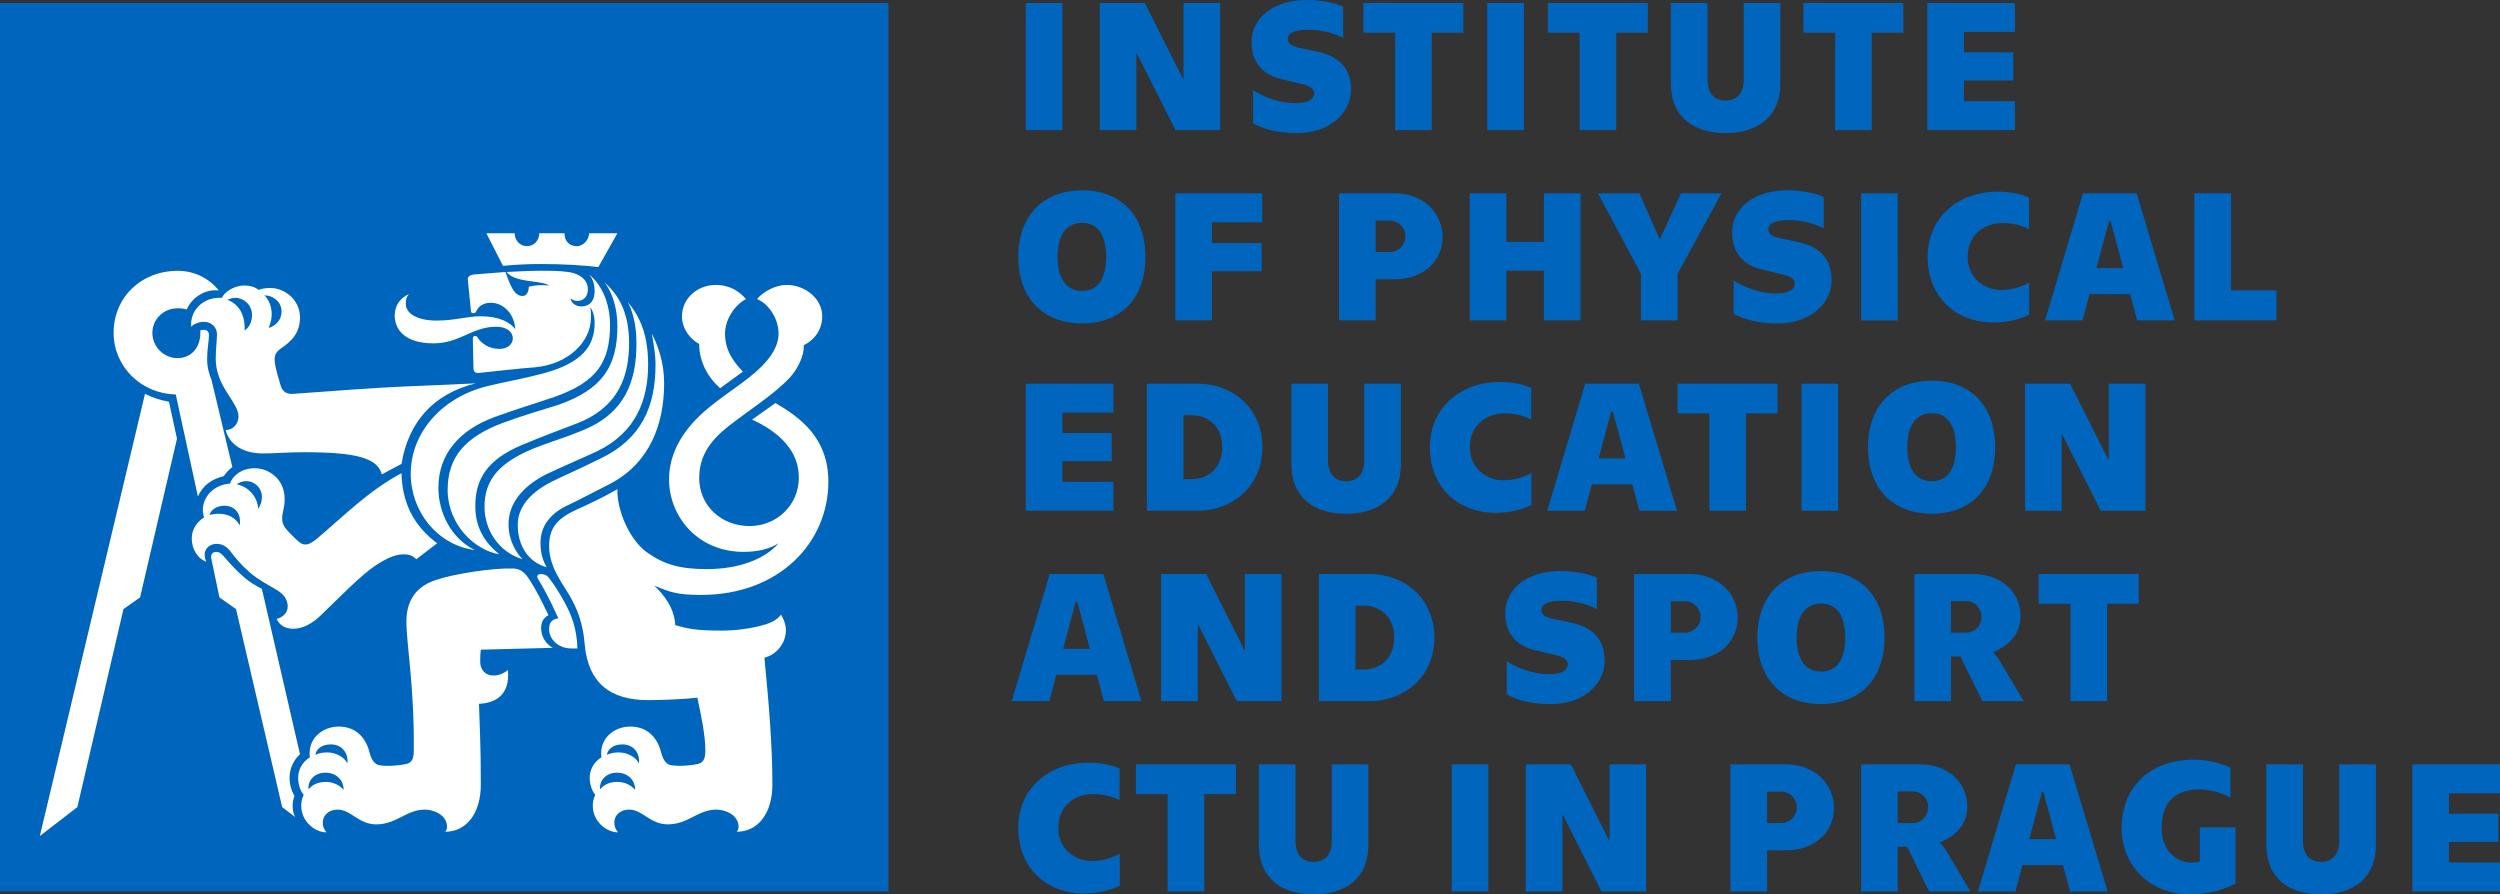 <?xml version="1.0" encoding="UTF-8" standalone="no"?>
<!-- Generator: Adobe Illustrator 15.0.0, SVG Export Plug-In . SVG Version: 6.00 Build 0)  -->

<svg
   version="1.1"
   id="Layer_1"
   x="0px"
   y="0px"
   width="539.006"
   height="192.843"
   viewBox="0 0 539.006 192.843"
   enable-background="new 0 0 588 226.77"
   xml:space="preserve"
   sodipodi:docname="institute_of_physical_education_and_sport.svg"
   inkscape:version="1.4 (unknown)"
   xmlns:inkscape="http://www.inkscape.org/namespaces/inkscape"
   xmlns:sodipodi="http://sodipodi.sourceforge.net/DTD/sodipodi-0.dtd"
   xmlns="http://www.w3.org/2000/svg"
   xmlns:svg="http://www.w3.org/2000/svg"><rect x="0" y="0" width="539.006" height="192.843" fill="#333333" stroke="none"/><defs
   id="defs7" /><sodipodi:namedview
   id="namedview7"
   pagecolor="#ffffff"
   bordercolor="#666666"
   borderopacity="1.0"
   inkscape:showpageshadow="2"
   inkscape:pageopacity="0.0"
   inkscape:pagecheckerboard="0"
   inkscape:deskcolor="#d1d1d1"
   inkscape:zoom="1.3180272"
   inkscape:cx="274.6529"
   inkscape:cy="94.83871"
   inkscape:window-width="1920"
   inkscape:window-height="1022"
   inkscape:window-x="0"
   inkscape:window-y="34"
   inkscape:window-maximized="1"
   inkscape:current-layer="Layer_1" />
<g
   id="g7"
   transform="translate(-19.994,-18.106)">
	<rect
   x="19.994"
   y="18.748"
   fill="#0065bd"
   width="191.556"
   height="191.556"
   id="rect1" />
	<g
   id="g6">
		<path
   fill="#ffffff"
   d="m 175.251,101.818 4.908,-3.583 c -1.855,-1.988 -3.846,-4.376 -3.846,-8.222 0,-2.917 1.991,-6.101 4.509,-7.426 -1.326,-1.592 -3.449,-3.049 -6.498,-3.049 -3.979,0 -7.295,2.917 -7.295,6.762 0,2.651 1.725,4.908 3.715,5.968 0,3.713 1.724,7.027 4.507,9.55 m -26.255,-26.126 4.11,-7.296 h -6.101 c 0,1.326 -1.195,2.785 -2.656,2.785 -1.587,0 -2.649,-1.06 -2.649,-2.785 h -5.438 c 0,1.592 -1.193,2.785 -2.652,2.785 -1.458,0 -2.653,-1.193 -2.653,-2.785 h -6.101 l 3.582,7.028 c 2.787,-0.264 5.436,-0.395 8.089,-0.395 4.906,0 9.153,0.264 12.469,0.663 m -11.142,64.714 c -0.663,-1.192 -1.326,-2.653 -1.326,-5.303 0,-3.449 1.989,-6.366 6.234,-8.224 2.784,-1.326 4.904,-2.519 8.619,-4.375 8.752,-4.509 11.802,-12.997 11.802,-21.749 0,-4.376 -1.194,-7.825 -2.651,-10.743 0.395,2.388 0.794,4.378 0.794,6.764 0,9.151 -3.181,15.915 -11.537,20.025 -5.303,2.651 -7.958,3.713 -11.142,5.305 -4.505,2.386 -7.027,5.438 -7.027,9.151 0.001,4.64 2.386,8.09 6.234,9.149 m -5.171,-1.722 c -1.457,-1.46 -3.048,-4.111 -3.048,-7.56 0,-4.376 2.916,-8.089 8.087,-10.742 4.509,-2.122 7.161,-3.184 11.138,-5.039 8.357,-4.11 10.875,-11.14 10.875,-18.697 0,-7.295 -2.385,-11.008 -4.376,-13.396 1.459,2.787 1.858,6.101 1.858,8.887 0,8.089 -2.386,15.117 -11.803,18.83 -4.775,1.989 -7.825,2.651 -11.936,4.507 -6.5,3.053 -9.018,6.633 -9.018,11.936 0,5.04 3.184,9.814 8.223,11.274 m -5.039,-1.062 c -2.256,-1.855 -5.174,-4.906 -5.174,-10.344 0,-5.702 2.388,-9.945 9.814,-13.128 4.777,-1.989 7.295,-2.918 11.805,-4.643 9.548,-3.58 11.537,-10.609 11.537,-17.506 0,-6.629 -2.388,-10.477 -5.305,-12.996 1.725,2.122 2.787,5.704 2.787,9.415 0,8.752 -3.316,13.66 -12.731,16.977 -3.846,1.193 -7.956,2.385 -12.201,3.977 -7.69,2.917 -11.67,7.16 -11.67,14.323 -0.002,7.427 5.7,12.998 11.138,13.925 m -5.305,-0.927 c -5.305,-2.653 -7.825,-8.355 -7.825,-13.396 0,-7.293 4.509,-12.465 12.066,-15.251 4.646,-1.723 8.357,-2.782 12.999,-4.374 9.018,-3.184 11.936,-7.426 11.936,-15.516 0,-4.642 -1.725,-8.62 -4.509,-10.874 0.927,1.06 1.192,2.386 1.192,3.581 0,2.254 -1.192,3.314 -2.917,3.314 -1.062,0 -2.124,-0.663 -2.255,-1.723 0.53,0.395 0.929,0.53 1.461,0.53 1.457,0 2.252,-1.062 2.252,-2.521 0,-2.255 -2.122,-3.449 -4.243,-3.713 -1.857,-0.266 -3.848,-0.266 -6.101,-0.266 -2.253,0 -4.376,0.133 -7.161,0.266 1.723,2.388 7.427,1.725 9.149,2.917 -1.461,-0.131 -2.917,-0.131 -4.378,0.264 0,0.931 -0.395,1.991 -1.324,1.991 -1.725,0 -2.521,-1.855 -3.713,-5.172 l -6.764,0.532 c -1.062,0.131 -1.459,0.53 -1.328,1.326 l 0.665,6.631 c 0,0.264 0.266,0.397 0.532,0.397 0.264,0 0.528,-0.133 0.661,-0.532 0.266,-0.53 1.063,-1.723 3.05,-1.723 2.917,0 5.172,2.654 5.303,5.702 -1.06,-1.457 -3.445,-2.785 -7.426,-2.785 -3.048,0 -5.567,0.929 -9.546,0.929 -4.243,0 -6.631,-1.591 -6.631,-3.58 0,-0.929 0.133,-1.46 0.663,-2.124 -1.725,0.796 -3.05,2.256 -3.05,4.642 0,2.917 2.122,5.97 8.353,5.97 5.702,0 8.357,-3.582 13.527,-3.582 2.387,0 3.582,1.192 3.582,2.52 0,1.193 -1.063,2.255 -2.917,2.255 -2.256,0 -3.844,-1.193 -4.642,-2.388 -0.133,-0.266 -0.266,-0.397 -0.532,-0.397 -0.395,0 -0.53,0.264 -0.53,0.53 l 0.135,6.365 c 0,0.796 0.395,1.195 1.326,1.062 3.977,-0.399 8.087,-0.929 11.935,-1.193 7.161,-0.663 12.069,-5.44 12.069,-10.743 0,-0.796 0,-1.46 -0.133,-2.254 0.661,1.062 0.927,2.122 0.927,3.447 0,4.908 -2.651,8.621 -11.138,10.875 -4.511,1.193 -7.825,1.723 -11.673,2.651 -10.211,2.388 -16.839,10.211 -16.839,18.965 0.001,8.09 5.703,15.384 13.792,16.445 M 77.913,88.82 c 0.528,-1.193 0.661,-2.254 0.661,-3.05 0,-1.725 -0.794,-3.314 -1.59,-3.977 1.989,0 3.713,1.457 3.713,3.447 10e-4,1.856 -1.192,3.051 -2.784,3.58 m 24.401,31.562 4.241,-2.255 c 1.461,-8.883 6.764,-15.117 16.048,-17.371 -4.906,0.264 -9.151,0.397 -15.117,0.663 -6.367,0.264 -16.841,1.062 -24.137,1.591 -1.458,0.133 -2.386,-0.399 -2.785,-1.591 -0.398,-1.326 -1.192,-3.846 -1.326,-5.305 -0.133,-1.195 0.133,-1.99 1.193,-2.784 2.122,-1.461 4.243,-3.184 4.243,-6.764 0,-3.846 -3.316,-6.365 -6.365,-6.365 -1.062,0 -1.855,0.131 -2.519,0.395 -0.796,-0.528 -1.591,-0.927 -3.185,-0.927 -2.252,0 -4.241,1.458 -4.771,2.651 -3.848,-0.264 -6.896,2.521 -6.633,6.234 0.532,-0.532 1.592,-1.06 2.785,-1.06 1.458,0 2.786,1.06 2.786,2.651 0,1.459 -0.268,3.316 -0.268,5.303 0,6.103 4.908,9.286 4.908,12.467 0,1.591 -1.193,2.917 -2.784,2.917 0.929,3.316 3.977,5.039 8.089,5.039 2.653,0 5.039,-0.265 8.887,-0.265 11.006,0.002 15.781,1.196 16.71,4.776 m 40.844,37.531 h 1.33 c -0.137,-4.245 -1.195,-7.163 -2.917,-10.211 -0.931,-1.725 -2.124,-3.58 -3.052,-4.777 -0.53,-0.794 -1.195,-1.058 -1.989,-1.058 -0.532,0 -0.929,0.395 -0.532,1.058 1.063,1.725 2.521,4.378 4.378,8.488 -1.592,0.266 -1.99,1.062 -1.99,2.388 -0.001,2.121 1.989,4.112 4.772,4.112 M 72.739,89.35 c 0.133,-3.713 -1.457,-5.702 -3.711,-6.63 0.395,-0.133 0.927,-0.399 1.725,-0.399 1.723,0 3.578,1.46 3.578,3.715 0,1.193 -0.399,2.519 -1.592,3.314 m 85.008,93.361 c -0.53,-1.193 -2.254,-2.386 -4.376,-2.386 -1.195,0 -1.989,0.264 -2.521,0.53 0.133,-1.062 1.194,-2.255 3.316,-2.255 2.519,0.001 3.844,1.989 3.581,4.111 m -0.796,5.703 c -0.796,-0.929 -2.12,-1.725 -3.844,-1.725 -2.124,0 -3.184,0.929 -3.715,1.592 -0.264,-1.592 1.062,-3.58 3.583,-3.58 2.65,0 3.976,1.856 3.976,3.713 M 62.662,125.155 c 0.927,-2.255 3.05,-3.845 5.569,-4.375 0.532,-0.798 1.192,-1.458 1.857,-1.99 L 65.579,99.958 c -0.53,-1.324 -0.927,-2.649 -0.927,-4.509 0,-1.987 0.397,-3.978 0.397,-5.037 0,-0.929 -0.53,-1.193 -1.062,-1.193 -0.399,0 -0.661,0 -0.794,0.131 v 0.532 c 0,3.048 -1.857,5.436 -4.908,5.436 -3.05,0 -5.438,-2.519 -5.438,-5.436 0,-2.917 2.387,-5.307 5.438,-5.307 0.532,0 1.193,0 1.989,0.266 0.929,-2.386 3.846,-4.509 6.896,-4.11 -2.122,-2.653 -5.305,-4.245 -8.885,-4.245 -7.692,0 -13.791,5.571 -13.791,13.396 0,7.292 5.966,13.128 13.393,13.261 z m 20.556,28.513 c 1.988,0 4.11,-1.062 6.099,-3.049 3.58,-3.449 8.619,-8.621 11.671,-10.611 2.649,-1.723 4.374,-2.386 6.099,-2.386 1.062,0 1.86,0.266 2.654,1.062 l 4.509,-3.449 c -5.172,-3.846 -7.557,-8.885 -7.694,-15.116 -7.159,3.844 -12.331,9.15 -18.298,14.188 -1.06,0.798 -1.591,1.193 -2.52,1.193 -0.929,0 -1.723,-0.927 -3.314,-2.519 -1.326,-1.326 -1.592,-2.122 -1.592,-3.049 0,-1.592 0.528,-2.123 0.528,-4.245 0,-4.243 -3.312,-6.631 -6.496,-6.631 -2.653,0 -4.642,1.459 -5.305,3.316 -3.581,0.265 -5.837,2.918 -5.837,5.7 0,0.665 0.135,1.196 0.266,1.592 -1.326,0.798 -2.651,2.388 -2.651,4.511 0,2.255 1.192,4.376 3.183,5.039 -0.266,-0.399 -0.399,-0.929 -0.399,-1.592 0,-1.192 1.06,-2.255 2.521,-2.255 1.195,0 1.989,0.399 2.917,1.459 1.195,1.592 2.387,3.051 4.374,4.775 1.859,1.592 3.981,2.651 5.97,3.846 1.195,0.794 2.122,1.855 2.122,3.447 0,1.062 -0.796,2.255 -2.388,2.653 0.662,1.458 1.989,2.121 3.581,2.121 m -7.561,-25.859 c -0.133,-2.653 -2.12,-4.773 -4.642,-5.304 0.399,-0.268 1.064,-0.662 2.124,-0.662 1.857,0 3.316,1.589 3.316,3.312 0,1.327 -0.399,1.991 -0.798,2.654 m 14.719,69.754 c -0.528,-0.663 -0.793,-1.325 -0.793,-2.121 0,-1.59 1.326,-2.785 3.183,-2.785 2.917,0 4.509,3.184 8.353,3.184 4.378,0 6.5,-3.184 10.477,-3.184 1.991,0 4.777,1.195 4.777,3.714 0,0.398 -0.137,0.796 -0.399,1.062 4.509,0 7.688,-3.847 7.688,-10.213 0,-8.885 -0.262,-12.466 -0.395,-17.371 3.449,-0.133 6.762,-1.857 6.23,-7.294 -0.927,0.794 -1.987,1.193 -3.18,1.193 -1.591,0 -2.786,-1.193 -2.786,-2.918 0,-0.798 0,-1.725 0.131,-2.653 l 15.518,-0.398 c -1.458,-0.794 -2.518,-2.386 -2.518,-4.241 0,-1.326 0.53,-2.255 1.591,-2.787 -1.46,-3.048 -2.653,-5.436 -4.11,-7.69 -0.798,-1.192 -1.725,-2.387 -3.583,-2.387 -4.112,-0.134 -12.465,1.06 -16.71,2.521 -3.181,1.06 -6.231,3.447 -6.231,8.883 0,5.041 1.723,13.926 1.589,27.85 0,1.991 -0.53,2.654 -1.723,2.918 -1.062,0.266 -3.848,0.529 -5.571,0.266 -0.927,-0.135 -1.723,-0.796 -2.254,-2.784 -0.663,-2.786 -2.651,-5.571 -6.628,-5.571 -3.583,0 -6.766,2.654 -6.234,6.631 -1.725,1.062 -2.522,2.786 -2.522,4.376 0,1.592 0.532,2.918 1.195,3.714 -0.397,0.929 -0.53,1.458 -0.53,2.387 0,3.313 2.917,5.698 5.435,5.698 M 71.68,131.389 c -0.796,-1.592 -2.519,-2.519 -4.509,-2.519 -0.796,0 -1.458,0.133 -1.99,0.264 0.266,-1.062 1.46,-1.988 3.185,-1.988 2.254,0 3.713,1.724 3.314,4.243 m 23.208,51.322 c -0.53,-1.193 -2.254,-2.386 -4.378,-2.386 -1.193,0 -1.987,0.264 -2.519,0.53 0.133,-1.062 1.193,-2.255 3.316,-2.255 2.519,0.001 3.845,1.989 3.581,4.111 m -11.273,11.538 c -0.397,-0.796 -0.532,-1.592 -0.532,-2.388 0,-0.796 0.135,-1.458 0.399,-2.121 -0.663,-1.194 -1.06,-2.521 -1.06,-3.979 0,-1.988 0.927,-3.844 2.252,-5.039 l -8.22,-35.673 c -1.328,-0.663 -2.653,-1.459 -3.715,-2.388 -1.855,-1.592 -2.917,-2.784 -4.642,-4.773 -0.528,-0.529 -0.927,-0.796 -1.457,-0.796 -0.796,0 -1.328,0.53 -1.062,1.592 l 1.725,8.221 3.58,2.521 9.947,42.701 z m 10.477,-5.835 c -0.798,-0.929 -2.122,-1.725 -3.846,-1.725 -2.122,0 -3.183,0.929 -3.713,1.592 -0.266,-1.592 1.06,-3.58 3.583,-3.58 2.65,0 3.976,1.856 3.976,3.713 m -65.512,9.945 8.089,-6.233 9.947,-42.701 3.581,-2.521 7.956,-34.213 -1.723,-7.957 c -1.991,-0.399 -3.713,-0.929 -5.172,-1.725 z m 124.657,-0.796 c -0.53,-0.663 -0.796,-1.325 -0.796,-2.121 0,-1.59 1.326,-2.785 3.184,-2.785 2.917,0 4.509,3.184 8.355,3.184 4.375,0 6.498,-3.184 10.475,-3.184 1.99,0 4.775,1.195 4.775,3.714 0,0.398 -0.133,0.796 -0.397,1.062 4.509,0 7.69,-3.847 7.69,-10.213 0,-8.486 -0.794,-17.901 -1.725,-27.318 2.388,-0.53 4.642,-2.917 4.642,-5.968 0,-1.06 -0.395,-2.255 -1.06,-3.314 -0.665,0.929 -1.857,1.723 -3.844,2.255 -2.786,0.794 -6.233,1.192 -8.756,1.192 -5.702,0 -7.558,-0.398 -10.209,-1.192 -0.135,-3.58 -2.388,-6.5 -4.509,-8.488 3.314,1.326 4.773,1.988 10.078,1.988 16.975,0 27.451,-11.403 27.451,-24.4 0,-9.417 -5.968,-13.792 -11.405,-16.975 l -5.039,3.58 c 6.101,2.785 10.078,6.895 10.078,12.466 0,6.101 -4.904,10.479 -10.605,10.479 -6.103,0 -10.876,-4.378 -10.876,-10.346 0,-4.507 2.12,-7.824 6.099,-11.007 3.979,-3.181 10.08,-7.027 13.396,-10.608 1.725,-1.859 3.181,-4.777 3.048,-7.031 2.254,-1.06 3.979,-3.312 3.979,-6.232 0,-3.844 -3.711,-6.762 -7.69,-6.762 -2.389,0 -5.039,1.457 -6.369,3.049 2.39,0.929 4.644,4.11 4.644,7.426 0,2.786 -1.723,5.172 -3.713,7.161 -3.05,3.052 -7.027,5.307 -11.405,8.887 -5.305,4.376 -8.488,9.548 -8.488,15.383 0,8.09 6.233,15.648 16.045,15.648 3.184,0 5.704,-0.662 7.562,-1.857 -3.183,3.714 -9.149,5.571 -15.383,5.571 -5.44,0 -9.151,-0.798 -13.128,-3.714 -3.582,-2.651 -6.366,-8.885 -6.233,-13.526 -2.917,1.725 -6.367,3.314 -9.284,4.642 -4.112,1.988 -5.438,4.11 -5.438,7.69 0,4.775 3.316,8.488 4.773,11.272 1.99,3.58 2.653,6.764 2.917,10.078 0.797,8.091 5.439,11.805 13.66,11.805 3.715,0 8.62,-0.267 10.61,-0.532 0.796,3.716 1.725,8.09 1.725,11.405 0,1.991 -0.532,2.654 -1.725,2.918 -1.06,0.266 -3.846,0.529 -5.569,0.266 -0.927,-0.135 -1.725,-0.796 -2.256,-2.784 -0.661,-2.786 -2.651,-5.571 -6.629,-5.571 -3.582,0 -6.763,2.654 -6.233,6.631 -1.725,1.062 -2.521,2.786 -2.521,4.376 0,1.592 0.53,2.918 1.195,3.714 -0.399,0.929 -0.532,1.458 -0.532,2.387 -10e-4,3.314 2.918,5.699 5.436,5.699"
   id="path1" />
		<path
   fill="#0065bd"
   d="M 540.099,210.308 H 559 v -6.248 h -11.002 v -4.434 h 10.643 v -6.085 h -10.643 v -4.394 H 559 V 182.9 h -18.901 z m -19.667,0.641 c 6.449,0 11.809,-3.103 11.809,-10.76 V 182.9 h -7.9 v 16.563 c 0,3.104 -1.69,4.473 -3.908,4.473 -2.216,0 -3.907,-1.369 -3.907,-4.473 V 182.9 h -7.899 v 17.289 c -0.002,7.658 5.357,10.76 11.805,10.76 m -28.369,0 c 4.874,0 8.259,-1.489 9.911,-2.338 v -12.129 h -7.696 v 7.414 c -0.564,0.122 -1.169,0.202 -1.773,0.202 -3.063,0 -6.448,-2.337 -6.448,-7.497 0,-5.56 2.981,-8.301 8.099,-8.301 2.824,0 5.24,0.968 6.732,1.773 v -6.448 c -1.613,-0.726 -4.272,-1.732 -7.897,-1.732 -9.312,0 -15.559,5.763 -15.559,14.708 0,8.95 6.97,14.348 14.631,14.348 m -34.54,-11.928 2.699,-10.115 h 0.363 l 2.702,10.115 z m 8.785,11.287 h 8.103 l -8.222,-27.407 h -11.566 l -8.181,27.407 h 8.099 l 1.494,-5.684 h 8.744 z m -37.157,-14.752 v -6.812 h 3.184 c 2.138,0 3.387,1.654 3.387,3.387 0,1.734 -1.249,3.426 -3.387,3.426 h -3.184 z m -7.899,14.752 h 7.899 v -9.635 h 2.015 l 4.755,9.635 h 8.907 l -5.035,-8.466 c -0.524,-0.886 -1.17,-1.691 -1.533,-1.934 l 0.041,-0.162 c 2.417,-1.088 5.843,-3.145 5.843,-7.818 0,-4.917 -3.909,-9.027 -10.314,-9.027 h -12.577 v 27.407 z m -20.27,-14.752 v -6.77 h 3.104 c 1.73,0 3.303,1.449 3.303,3.383 0,1.977 -1.572,3.387 -3.303,3.387 z m -7.899,14.752 h 7.899 v -8.868 h 4.03 c 6.408,0 10.396,-4.069 10.396,-9.108 0,-5.037 -3.988,-9.431 -10.396,-9.431 h -11.93 v 27.407 z m -44.128,0 h 7.899 v -16.443 h 0.119 l 8.305,16.443 h 9.63 V 182.9 h -7.897 v 16.362 H 366.89 L 358.669,182.9 h -9.714 z m -15.958,0 h 7.897 V 182.9 h -7.897 z m -29.782,0.641 c 6.447,0 11.807,-3.103 11.807,-10.76 V 182.9 h -7.899 v 16.563 c 0,3.104 -1.689,4.473 -3.907,4.473 -2.217,0 -3.908,-1.369 -3.908,-4.473 V 182.9 h -7.9 v 17.289 c -0.002,7.658 5.359,10.76 11.807,10.76 m -31.473,-0.641 h 7.897 v -21 h 6.811 V 182.9 h -21.56 v 6.407 h 6.852 z m -17.976,0.441 c 3.264,0 6.005,-0.848 7.657,-1.692 v -6.893 c -1.572,0.847 -3.385,1.572 -6.248,1.572 -2.862,0 -7.012,-2.176 -7.012,-7.135 0,-4.955 3.79,-7.294 7.458,-7.294 2.497,0 4.229,0.565 5.761,1.33 v -6.811 c -1.611,-0.724 -3.625,-1.288 -6.852,-1.288 -8.099,0 -14.99,5.32 -14.99,14.062 0.001,8.748 6.168,14.149 14.226,14.149"
   id="path2" />
		<path
   fill="#0065bd"
   d="m 466.39,169.268 h 7.899 v -20.996 h 6.812 v -6.41 H 459.54 v 6.41 h 6.85 z m -25.752,-14.751 v -6.811 h 3.183 c 2.138,0 3.387,1.652 3.387,3.387 0,1.732 -1.249,3.424 -3.387,3.424 z m -7.9,14.751 h 7.899 v -9.632 h 2.014 l 4.756,9.632 h 8.908 l -5.037,-8.465 c -0.523,-0.886 -1.169,-1.691 -1.533,-1.934 l 0.041,-0.16 c 2.419,-1.09 5.843,-3.143 5.843,-7.817 0,-4.918 -3.908,-9.03 -10.314,-9.03 h -12.576 v 27.406 z m -20.109,-6.367 c -3.504,0 -5.279,-2.822 -5.279,-7.335 0,-4.515 1.775,-7.335 5.279,-7.335 3.547,0 5.199,2.82 5.199,7.335 0,4.513 -1.652,7.335 -5.199,7.335 m 0,7.012 c 8.182,0 13.664,-5.199 13.664,-14.347 0,-9.149 -5.482,-14.349 -13.664,-14.349 -8.14,0 -13.742,5.199 -13.742,14.349 0,9.148 5.602,14.347 13.742,14.347 m -32.4,-15.396 v -6.77 h 3.102 c 1.734,0 3.307,1.451 3.307,3.387 0,1.973 -1.572,3.383 -3.307,3.383 z m -7.9,14.751 h 7.899 v -8.865 h 4.028 c 6.409,0 10.398,-4.071 10.398,-9.11 0,-5.037 -3.989,-9.431 -10.398,-9.431 h -11.928 v 27.406 z m -18.013,0.645 c 7.493,0 11.646,-4.717 11.646,-9.269 0,-4.474 -2.3,-7.096 -6.771,-8.184 -1.812,-0.441 -2.822,-0.604 -4.19,-0.886 -1.854,-0.402 -2.659,-0.927 -2.659,-1.975 0,-1.208 1.368,-1.975 4.433,-1.975 3.344,0 6.126,1.048 7.495,1.812 v -6.809 c -1.771,-0.769 -4.676,-1.412 -7.9,-1.412 -6.809,0 -11.846,3.588 -11.846,9.147 0,4.233 2.376,6.893 6.084,7.819 2.057,0.524 3.144,0.765 4.917,1.21 1.49,0.362 2.497,0.845 2.497,1.935 0,1.368 -1.448,2.135 -4.11,2.135 -3.627,0 -7.295,-1.572 -9.066,-2.819 v 7.17 c 2.216,1.252 5.36,2.101 9.47,2.101 m -42.075,-7.458 v -13.781 h 1.652 c 3.787,0 6.689,2.46 6.689,6.893 0,4.433 -2.902,6.889 -6.689,6.889 h -1.652 z m -7.899,6.813 h 10.84 c 7.86,0 14.067,-5.439 14.067,-13.701 0,-8.262 -6.207,-13.705 -14.067,-13.705 h -10.84 z m -34.012,0 h 7.899 v -16.442 h 0.119 l 8.305,16.442 h 9.63 v -27.406 h -7.897 v 16.364 h -0.121 l -8.221,-16.364 h -9.714 z m -21.118,-11.285 2.703,-10.117 h 0.36 l 2.7,10.117 z m 8.786,11.285 h 8.101 l -8.22,-27.406 h -11.568 l -8.182,27.406 h 8.101 l 1.492,-5.683 h 8.744 z"
   id="path3" />
		<path
   fill="#0065bd"
   d="m 456.597,128.23 h 7.898 v -16.442 h 0.119 l 8.304,16.442 h 9.631 v -27.406 h -7.898 v 16.362 h -0.119 l -8.222,-16.362 h -9.713 z m -20.109,-6.368 c -3.508,0 -5.281,-2.822 -5.281,-7.335 0,-4.515 1.773,-7.334 5.281,-7.334 3.545,0 5.197,2.82 5.197,7.334 10e-4,4.513 -1.652,7.335 -5.197,7.335 m 0,7.012 c 8.181,0 13.66,-5.197 13.66,-14.347 0,-9.147 -5.479,-14.348 -13.66,-14.348 -8.143,0 -13.746,5.201 -13.746,14.348 0,9.15 5.604,14.347 13.746,14.347 m -28.091,-0.644 h 7.899 v -27.406 h -7.899 z m -19.87,0 h 7.899 v -20.997 h 6.812 v -6.41 h -21.56 v 6.41 h 6.848 v 20.997 z m -23.855,-11.286 2.7,-10.115 h 0.362 l 2.698,10.115 z m 8.785,11.286 h 8.102 l -8.221,-27.406 h -11.567 l -8.182,27.406 h 8.102 l 1.487,-5.685 h 8.748 z m -30.951,0.443 c 3.266,0 6.005,-0.845 7.657,-1.691 v -6.893 c -1.57,0.847 -3.385,1.571 -6.245,1.571 -2.863,0 -7.012,-2.176 -7.012,-7.133 0,-4.957 3.787,-7.293 7.453,-7.293 2.499,0 4.233,0.563 5.765,1.33 v -6.812 c -1.613,-0.723 -3.627,-1.289 -6.852,-1.289 -8.101,0 -14.989,5.321 -14.989,14.065 0,8.744 6.163,14.145 14.223,14.145 m -32.279,0.201 c 6.449,0 11.807,-3.104 11.807,-10.761 v -17.289 h -7.897 v 16.565 c 0,3.104 -1.691,4.473 -3.909,4.473 -2.217,0 -3.91,-1.369 -3.91,-4.473 v -16.565 h -7.899 v 17.289 c -0.002,7.658 5.359,10.761 11.808,10.761 m -35.061,-7.456 v -13.781 h 1.652 c 3.788,0 6.689,2.458 6.689,6.891 0,4.433 -2.901,6.891 -6.689,6.891 h -1.652 z m -7.9,6.812 h 10.84 c 7.858,0 14.064,-5.441 14.064,-13.703 0,-8.261 -6.206,-13.703 -14.064,-13.703 h -10.84 z m -26.114,0 h 18.9 v -6.247 h -11.001 v -4.433 h 10.641 v -6.085 h -10.641 v -4.394 h 11.001 v -6.248 h -18.9 z"
   id="path4" />
		<path
   fill="#0065bd"
   d="M 493.107,87.191 H 510.8 v -6.49 h -9.793 V 59.787 h -7.899 v 27.404 z m -21.118,-11.284 2.703,-10.115 h 0.361 l 2.7,10.115 z m 8.788,11.284 h 8.099 l -8.22,-27.404 h -11.568 l -8.182,27.404 h 8.104 l 1.49,-5.682 h 8.744 z m -30.949,0.444 c 3.261,0 6.002,-0.847 7.656,-1.693 v -6.891 c -1.571,0.847 -3.387,1.57 -6.249,1.57 -2.86,0 -7.012,-2.176 -7.012,-7.131 0,-4.957 3.789,-7.293 7.458,-7.293 2.497,0 4.231,0.562 5.762,1.328 v -6.81 c -1.613,-0.726 -3.627,-1.291 -6.852,-1.291 -8.101,0 -14.991,5.32 -14.991,14.066 10e-4,8.745 6.166,14.145 14.228,14.145 m -28.574,-0.444 h 7.899 V 59.787 h -7.899 z m -18.015,0.646 c 7.497,0 11.648,-4.716 11.648,-9.269 0,-4.474 -2.3,-7.094 -6.771,-8.181 -1.812,-0.446 -2.822,-0.604 -4.192,-0.888 -1.854,-0.403 -2.659,-0.927 -2.659,-1.975 0,-1.208 1.37,-1.973 4.435,-1.973 3.344,0 6.124,1.046 7.493,1.812 v -6.811 c -1.771,-0.767 -4.674,-1.412 -7.898,-1.412 -6.81,0 -11.847,3.588 -11.847,9.149 0,4.231 2.377,6.891 6.085,7.817 2.057,0.526 3.144,0.767 4.915,1.21 1.49,0.362 2.499,0.845 2.499,1.934 0,1.369 -1.45,2.137 -4.109,2.137 -3.628,0 -7.294,-1.572 -9.069,-2.822 v 7.172 c 2.216,1.253 5.36,2.1 9.47,2.1 M 373.78,87.191 h 7.899 V 77.157 l 9.472,-17.37 h -8.748 l -4.472,9.792 h -0.161 l -4.313,-9.792 h -8.945 l 9.269,17.37 V 87.191 Z M 336.867,59.787 v 27.404 h 7.899 V 76.472 h 8.099 v 10.719 h 7.897 V 59.787 h -7.897 v 10.479 h -8.099 V 59.787 Z M 316.594,72.44 v -6.77 h 3.104 c 1.734,0 3.306,1.453 3.306,3.387 0,1.975 -1.571,3.383 -3.306,3.383 z m -7.898,14.751 h 7.897 v -8.865 h 4.03 c 6.409,0 10.396,-4.071 10.396,-9.108 0,-5.039 -3.987,-9.431 -10.396,-9.431 H 308.695 V 87.191 Z M 273.392,59.787 v 27.404 h 7.899 v -10.6 h 10.719 v -6.085 h -10.719 v -4.472 h 10.84 v -6.248 h -18.739 z m -20.109,21.038 c -3.508,0 -5.279,-2.822 -5.279,-7.335 0,-4.515 1.771,-7.334 5.279,-7.334 3.547,0 5.197,2.82 5.197,7.334 0,4.513 -1.65,7.335 -5.197,7.335 m 0,7.012 c 8.181,0 13.66,-5.197 13.66,-14.347 0,-9.149 -5.479,-14.348 -13.66,-14.348 -8.142,0 -13.742,5.199 -13.742,14.348 0,9.15 5.6,14.347 13.742,14.347"
   id="path5" />
		<path
   fill="#0065bd"
   d="m 435.519,46.155 h 18.902 v -6.248 h -11.003 v -4.433 h 10.641 v -6.085 h -10.641 v -4.394 h 11.003 V 18.75 h -18.902 z m -19.867,0 h 7.899 V 25.158 h 6.811 V 18.75 H 408.8 v 6.407 h 6.852 z m -23.617,0.643 c 6.449,0 11.809,-3.103 11.809,-10.76 V 18.75 h -7.897 v 16.563 c 0,3.103 -1.693,4.472 -3.911,4.472 -2.216,0 -3.907,-1.369 -3.907,-4.472 V 18.75 h -7.899 v 17.287 c -0.001,7.658 5.358,10.761 11.805,10.761 m -31.473,-0.643 h 7.899 V 25.158 h 6.809 V 18.75 h -21.56 v 6.407 h 6.852 z m -19.91,0 h 7.899 V 18.748 h -7.899 z m -19.866,0 h 7.897 V 25.158 h 6.811 V 18.75 h -21.562 v 6.407 h 6.854 z m -21.159,0.643 c 7.495,0 11.648,-4.714 11.648,-9.269 0,-4.472 -2.298,-7.092 -6.771,-8.181 -1.812,-0.442 -2.822,-0.604 -4.192,-0.886 -1.852,-0.403 -2.659,-0.927 -2.659,-1.975 0,-1.21 1.37,-1.975 4.433,-1.975 3.348,0 6.124,1.048 7.497,1.814 v -6.812 c -1.773,-0.764 -4.676,-1.408 -7.9,-1.408 -6.81,0 -11.849,3.584 -11.849,9.145 0,4.233 2.379,6.893 6.089,7.82 2.053,0.524 3.142,0.766 4.916,1.208 1.489,0.364 2.496,0.849 2.496,1.936 0,1.369 -1.45,2.135 -4.109,2.135 -3.628,0 -7.296,-1.572 -9.069,-2.822 v 7.174 c 2.216,1.251 5.358,2.096 9.47,2.096 M 257.11,46.155 h 7.899 V 29.712 h 0.124 l 8.3,16.443 h 9.63 V 18.75 h -7.899 v 16.36 h -0.119 l -8.222,-16.36 h -9.712 v 27.405 z m -15.958,0 h 7.899 V 18.748 h -7.899 z"
   id="path6" />
	</g>
</g>
</svg>

